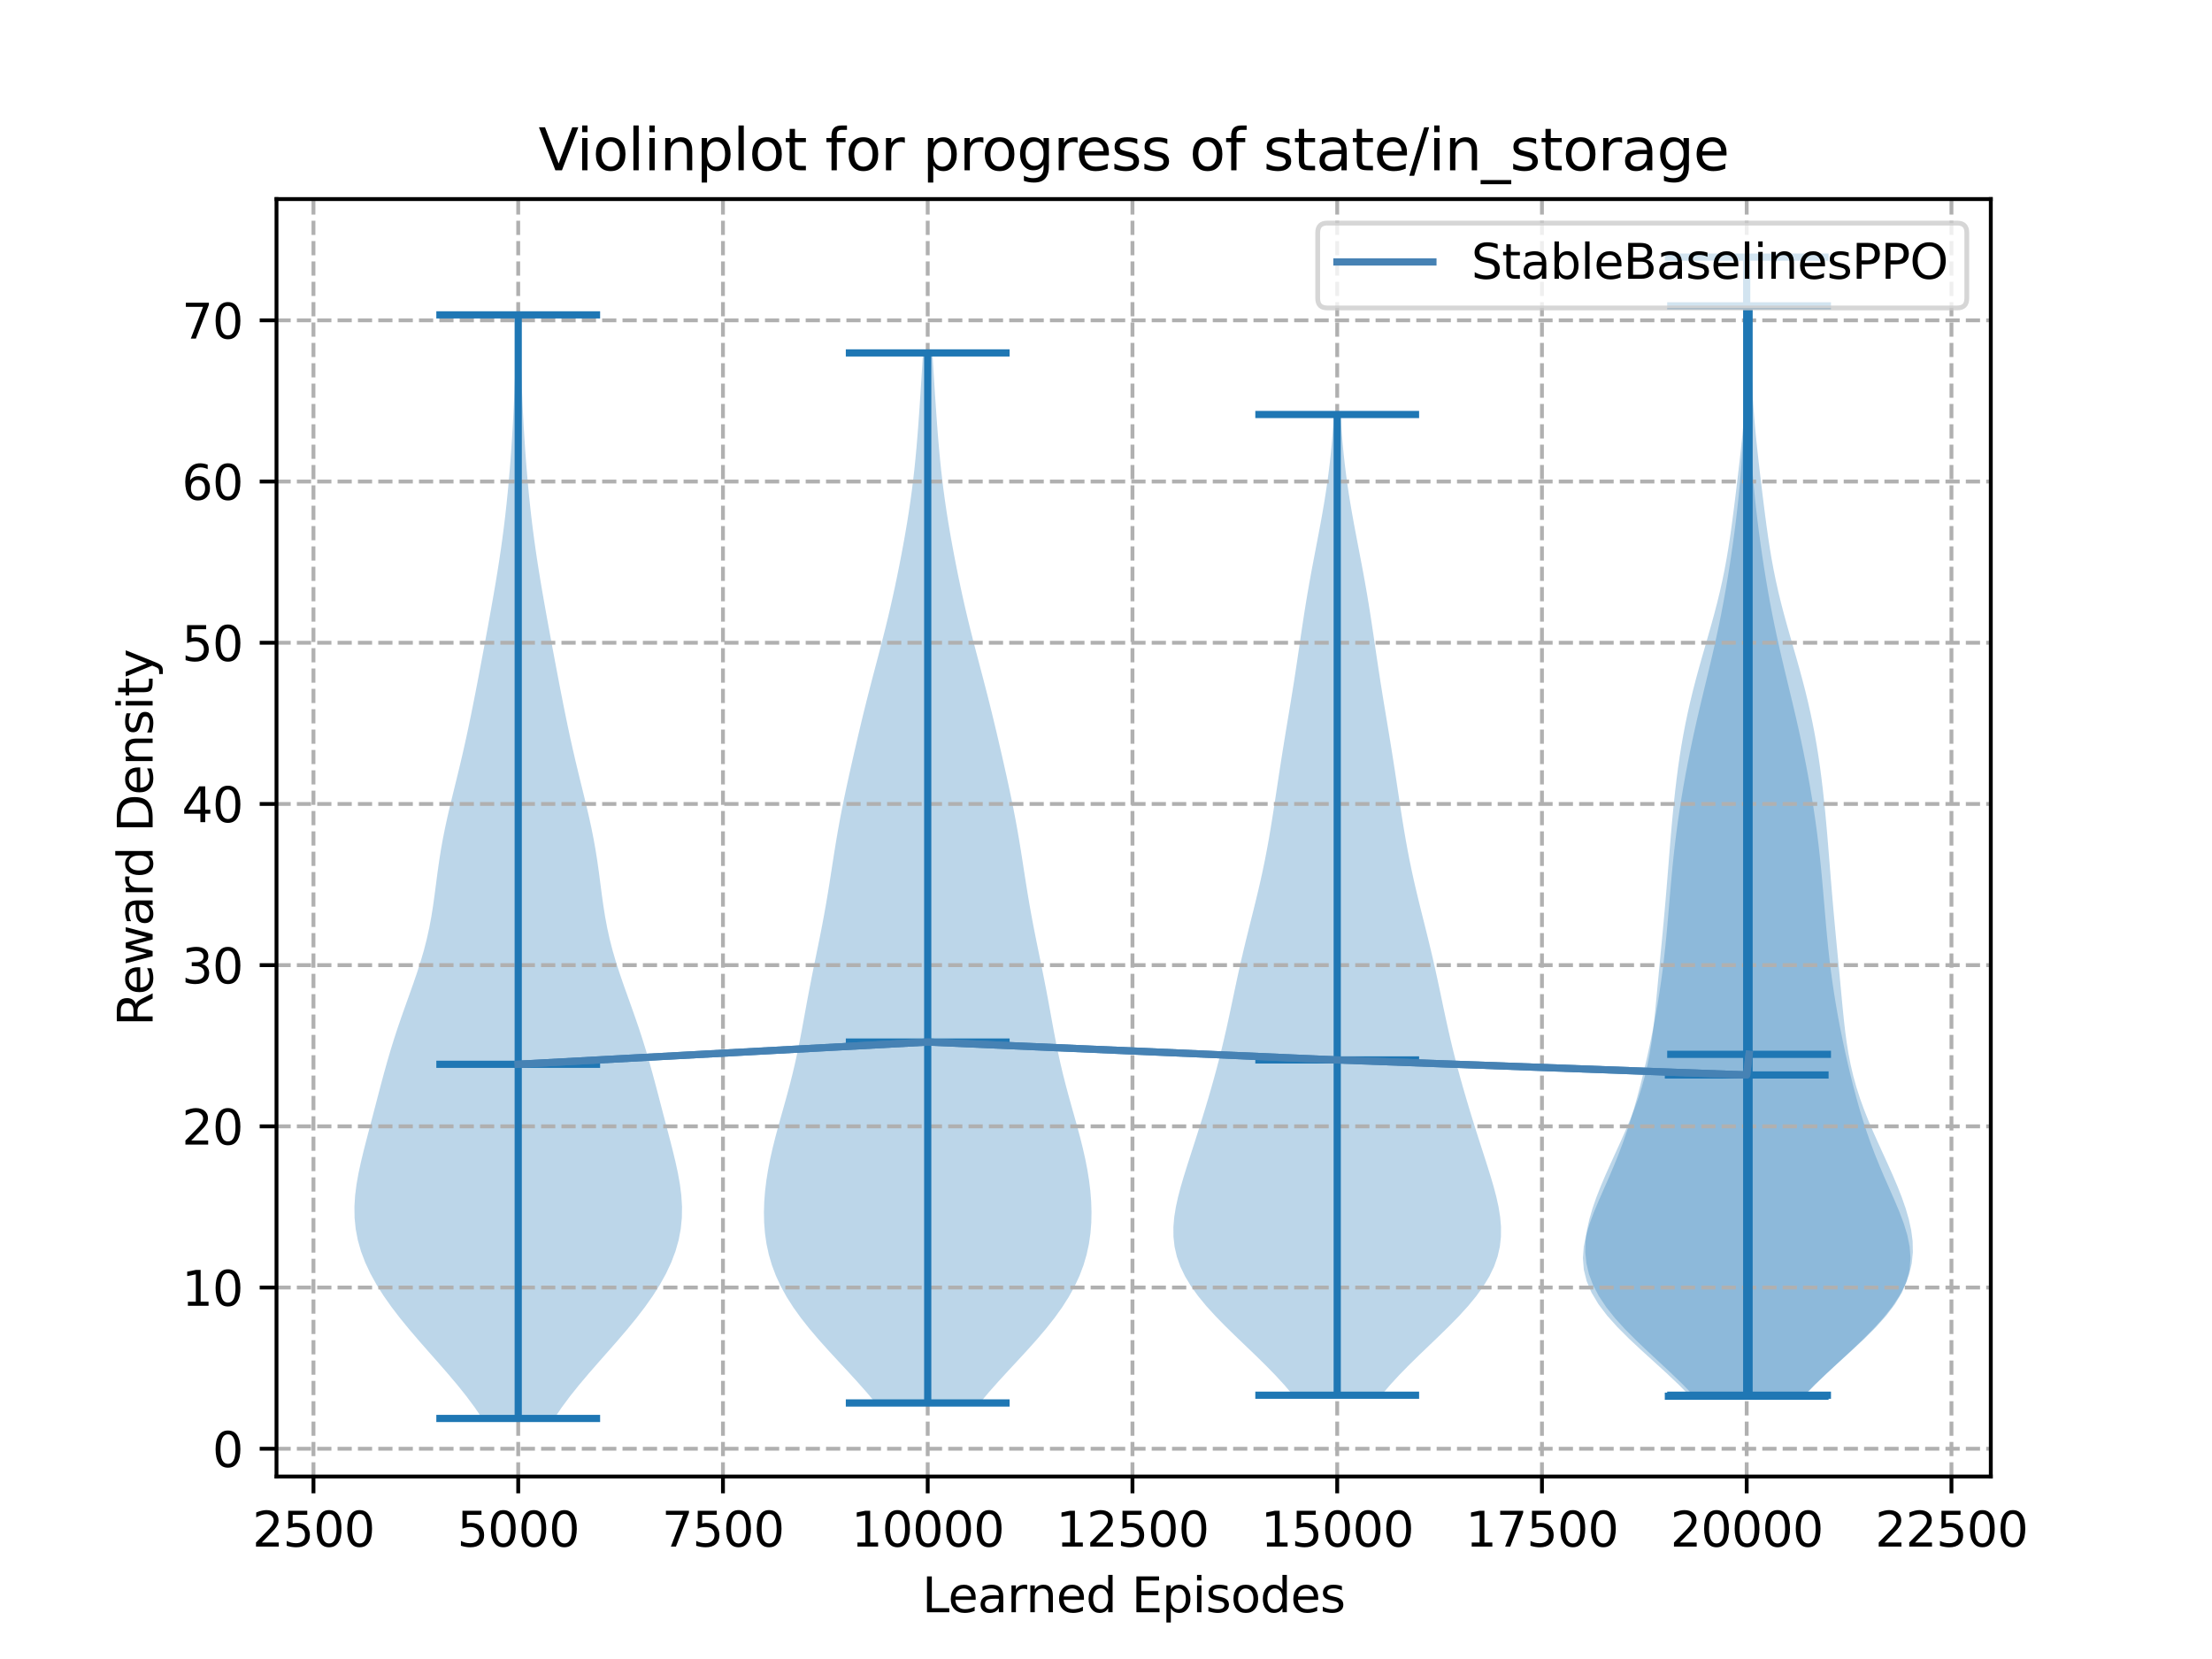 <?xml version="1.0" encoding="utf-8" standalone="no"?>
<!DOCTYPE svg PUBLIC "-//W3C//DTD SVG 1.1//EN"
  "http://www.w3.org/Graphics/SVG/1.1/DTD/svg11.dtd">
<svg xmlns:xlink="http://www.w3.org/1999/xlink" width="460.8pt" height="345.6pt" viewBox="0 0 460.8 345.6" xmlns="http://www.w3.org/2000/svg" version="1.1">
 <defs>
  <style type="text/css">*{stroke-linejoin: round; stroke-linecap: butt}</style>
 </defs>
 <g id="figure_1">
  <g id="patch_1">
   <path d="M 0 345.6 
L 460.8 345.6 
L 460.8 0 
L 0 0 
z
" style="fill: #ffffff"/>
  </g>
  <g id="axes_1">
   <g id="patch_2">
    <path d="M 57.6 307.584 
L 414.72 307.584 
L 414.72 41.472 
L 57.6 41.472 
z
" style="fill: #ffffff"/>
   </g>
   <g id="PolyCollection_1">
    <path d="M 115.458 295.488 
L 100.452 295.488 
L 98.875 293.166 
L 97.145 290.844 
L 95.285 288.521 
L 93.326 286.199 
L 91.303 283.877 
L 89.253 281.555 
L 87.217 279.233 
L 85.233 276.91 
L 83.334 274.588 
L 81.553 272.266 
L 79.915 269.944 
L 78.444 267.622 
L 77.158 265.299 
L 76.072 262.977 
L 75.196 260.655 
L 74.537 258.333 
L 74.096 256.011 
L 73.866 253.688 
L 73.833 251.366 
L 73.977 249.044 
L 74.27 246.722 
L 74.684 244.4 
L 75.186 242.077 
L 75.746 239.755 
L 76.34 237.433 
L 76.948 235.111 
L 77.558 232.789 
L 78.166 230.466 
L 78.772 228.144 
L 79.383 225.822 
L 80.008 223.5 
L 80.656 221.178 
L 81.337 218.855 
L 82.055 216.533 
L 82.814 214.211 
L 83.609 211.889 
L 84.43 209.567 
L 85.263 207.244 
L 86.088 204.922 
L 86.884 202.6 
L 87.629 200.278 
L 88.306 197.956 
L 88.903 195.633 
L 89.416 193.311 
L 89.85 190.989 
L 90.22 188.667 
L 90.543 186.345 
L 90.846 184.022 
L 91.15 181.7 
L 91.478 179.378 
L 91.844 177.056 
L 92.259 174.734 
L 92.724 172.411 
L 93.232 170.089 
L 93.774 167.767 
L 94.338 165.445 
L 94.91 163.123 
L 95.477 160.8 
L 96.033 158.478 
L 96.57 156.156 
L 97.088 153.834 
L 97.587 151.512 
L 98.069 149.189 
L 98.537 146.867 
L 98.994 144.545 
L 99.443 142.223 
L 99.887 139.901 
L 100.326 137.578 
L 100.761 135.256 
L 101.193 132.934 
L 101.621 130.612 
L 102.043 128.29 
L 102.459 125.967 
L 102.866 123.645 
L 103.262 121.323 
L 103.643 119.001 
L 104.008 116.679 
L 104.352 114.356 
L 104.676 112.034 
L 104.977 109.712 
L 105.256 107.39 
L 105.514 105.068 
L 105.751 102.745 
L 105.968 100.423 
L 106.168 98.101 
L 106.351 95.779 
L 106.519 93.457 
L 106.673 91.134 
L 106.812 88.812 
L 106.938 86.49 
L 107.052 84.168 
L 107.154 81.846 
L 107.244 79.523 
L 107.323 77.201 
L 107.392 74.879 
L 107.452 72.557 
L 107.506 70.235 
L 107.554 67.912 
L 107.598 65.59 
L 108.312 65.59 
L 108.312 65.59 
L 108.356 67.912 
L 108.404 70.235 
L 108.457 72.557 
L 108.518 74.879 
L 108.587 77.201 
L 108.666 79.523 
L 108.756 81.846 
L 108.857 84.168 
L 108.971 86.49 
L 109.098 88.812 
L 109.237 91.134 
L 109.39 93.457 
L 109.558 95.779 
L 109.741 98.101 
L 109.941 100.423 
L 110.159 102.745 
L 110.396 105.068 
L 110.653 107.39 
L 110.932 109.712 
L 111.234 112.034 
L 111.557 114.356 
L 111.902 116.679 
L 112.266 119.001 
L 112.648 121.323 
L 113.043 123.645 
L 113.45 125.967 
L 113.866 128.29 
L 114.289 130.612 
L 114.717 132.934 
L 115.148 135.256 
L 115.584 137.578 
L 116.023 139.901 
L 116.466 142.223 
L 116.916 144.545 
L 117.373 146.867 
L 117.841 149.189 
L 118.323 151.512 
L 118.821 153.834 
L 119.339 156.156 
L 119.877 158.478 
L 120.432 160.8 
L 121 163.123 
L 121.572 165.445 
L 122.135 167.767 
L 122.678 170.089 
L 123.186 172.411 
L 123.65 174.734 
L 124.065 177.056 
L 124.432 179.378 
L 124.76 181.7 
L 125.064 184.022 
L 125.366 186.345 
L 125.69 188.667 
L 126.059 190.989 
L 126.493 193.311 
L 127.006 195.633 
L 127.603 197.956 
L 128.28 200.278 
L 129.026 202.6 
L 129.821 204.922 
L 130.647 207.244 
L 131.48 209.567 
L 132.301 211.889 
L 133.096 214.211 
L 133.854 216.533 
L 134.573 218.855 
L 135.253 221.178 
L 135.901 223.5 
L 136.526 225.822 
L 137.138 228.144 
L 137.744 230.466 
L 138.352 232.789 
L 138.962 235.111 
L 139.57 237.433 
L 140.164 239.755 
L 140.724 242.077 
L 141.226 244.4 
L 141.639 246.722 
L 141.933 249.044 
L 142.077 251.366 
L 142.044 253.688 
L 141.814 256.011 
L 141.372 258.333 
L 140.714 260.655 
L 139.838 262.977 
L 138.752 265.299 
L 137.465 267.622 
L 135.994 269.944 
L 134.357 272.266 
L 132.575 274.588 
L 130.677 276.91 
L 128.692 279.233 
L 126.656 281.555 
L 124.607 283.877 
L 122.584 286.199 
L 120.624 288.521 
L 118.765 290.844 
L 117.035 293.166 
L 115.458 295.488 
z
" clip-path="url(#pa18eb8cc2b)" style="fill: #1f77b4; fill-opacity: 0.3"/>
   </g>
   <g id="PolyCollection_2">
    <path d="M 204.118 292.264 
L 182.402 292.264 
L 180.545 290.055 
L 178.586 287.845 
L 176.56 285.635 
L 174.509 283.426 
L 172.474 281.216 
L 170.498 279.007 
L 168.619 276.797 
L 166.871 274.588 
L 165.283 272.378 
L 163.874 270.168 
L 162.655 267.959 
L 161.631 265.749 
L 160.799 263.54 
L 160.152 261.33 
L 159.676 259.12 
L 159.358 256.911 
L 159.183 254.701 
L 159.138 252.492 
L 159.209 250.282 
L 159.384 248.072 
L 159.654 245.863 
L 160.009 243.653 
L 160.441 241.444 
L 160.938 239.234 
L 161.489 237.025 
L 162.08 234.815 
L 162.695 232.605 
L 163.317 230.396 
L 163.932 228.186 
L 164.524 225.977 
L 165.084 223.767 
L 165.607 221.557 
L 166.091 219.348 
L 166.541 217.138 
L 166.965 214.929 
L 167.373 212.719 
L 167.775 210.51 
L 168.182 208.3 
L 168.599 206.09 
L 169.029 203.881 
L 169.471 201.671 
L 169.922 199.462 
L 170.374 197.252 
L 170.82 195.042 
L 171.253 192.833 
L 171.668 190.623 
L 172.062 188.414 
L 172.436 186.204 
L 172.793 183.995 
L 173.138 181.785 
L 173.481 179.575 
L 173.828 177.366 
L 174.188 175.156 
L 174.567 172.947 
L 174.969 170.737 
L 175.394 168.527 
L 175.842 166.318 
L 176.308 164.108 
L 176.79 161.899 
L 177.282 159.689 
L 177.783 157.48 
L 178.291 155.27 
L 178.806 153.06 
L 179.33 150.851 
L 179.865 148.641 
L 180.412 146.432 
L 180.973 144.222 
L 181.544 142.012 
L 182.124 139.803 
L 182.707 137.593 
L 183.287 135.384 
L 183.859 133.174 
L 184.416 130.965 
L 184.956 128.755 
L 185.475 126.545 
L 185.975 124.336 
L 186.454 122.126 
L 186.916 119.917 
L 187.36 117.707 
L 187.788 115.497 
L 188.199 113.288 
L 188.593 111.078 
L 188.967 108.869 
L 189.319 106.659 
L 189.646 104.45 
L 189.948 102.24 
L 190.224 100.03 
L 190.475 97.821 
L 190.701 95.611 
L 190.907 93.402 
L 191.094 91.192 
L 191.267 88.982 
L 191.428 86.773 
L 191.581 84.563 
L 191.728 82.354 
L 191.871 80.144 
L 192.01 77.934 
L 192.146 75.725 
L 192.278 73.515 
L 194.242 73.515 
L 194.242 73.515 
L 194.374 75.725 
L 194.51 77.934 
L 194.649 80.144 
L 194.792 82.354 
L 194.939 84.563 
L 195.092 86.773 
L 195.253 88.982 
L 195.426 91.192 
L 195.613 93.402 
L 195.819 95.611 
L 196.045 97.821 
L 196.296 100.03 
L 196.572 102.24 
L 196.874 104.45 
L 197.201 106.659 
L 197.553 108.869 
L 197.927 111.078 
L 198.321 113.288 
L 198.732 115.497 
L 199.16 117.707 
L 199.604 119.917 
L 200.066 122.126 
L 200.545 124.336 
L 201.045 126.545 
L 201.564 128.755 
L 202.104 130.965 
L 202.661 133.174 
L 203.233 135.384 
L 203.813 137.593 
L 204.396 139.803 
L 204.976 142.012 
L 205.547 144.222 
L 206.108 146.432 
L 206.655 148.641 
L 207.19 150.851 
L 207.714 153.06 
L 208.229 155.27 
L 208.737 157.48 
L 209.238 159.689 
L 209.73 161.899 
L 210.212 164.108 
L 210.678 166.318 
L 211.126 168.527 
L 211.551 170.737 
L 211.953 172.947 
L 212.332 175.156 
L 212.692 177.366 
L 213.039 179.575 
L 213.382 181.785 
L 213.727 183.995 
L 214.084 186.204 
L 214.458 188.414 
L 214.852 190.623 
L 215.267 192.833 
L 215.7 195.042 
L 216.146 197.252 
L 216.598 199.462 
L 217.049 201.671 
L 217.491 203.881 
L 217.921 206.09 
L 218.338 208.3 
L 218.745 210.51 
L 219.147 212.719 
L 219.555 214.929 
L 219.979 217.138 
L 220.429 219.348 
L 220.913 221.557 
L 221.436 223.767 
L 221.996 225.977 
L 222.588 228.186 
L 223.203 230.396 
L 223.825 232.605 
L 224.44 234.815 
L 225.031 237.025 
L 225.582 239.234 
L 226.079 241.444 
L 226.511 243.653 
L 226.866 245.863 
L 227.136 248.072 
L 227.312 250.282 
L 227.382 252.492 
L 227.337 254.701 
L 227.162 256.911 
L 226.844 259.12 
L 226.368 261.33 
L 225.721 263.54 
L 224.889 265.749 
L 223.865 267.959 
L 222.646 270.168 
L 221.237 272.378 
L 219.649 274.588 
L 217.901 276.797 
L 216.022 279.007 
L 214.046 281.216 
L 212.011 283.426 
L 209.96 285.635 
L 207.934 287.845 
L 205.975 290.055 
L 204.118 292.264 
z
" clip-path="url(#pa18eb8cc2b)" style="fill: #1f77b4; fill-opacity: 0.3"/>
   </g>
   <g id="PolyCollection_3">
    <path d="M 287.763 290.652 
L 269.367 290.652 
L 267.618 288.589 
L 265.722 286.525 
L 263.707 284.461 
L 261.605 282.397 
L 259.457 280.334 
L 257.306 278.27 
L 255.199 276.206 
L 253.183 274.142 
L 251.304 272.079 
L 249.604 270.015 
L 248.117 267.951 
L 246.87 265.888 
L 245.88 263.824 
L 245.153 261.76 
L 244.683 259.696 
L 244.454 257.633 
L 244.443 255.569 
L 244.62 253.505 
L 244.952 251.441 
L 245.404 249.378 
L 245.946 247.314 
L 246.549 245.25 
L 247.189 243.187 
L 247.848 241.123 
L 248.513 239.059 
L 249.176 236.995 
L 249.83 234.932 
L 250.474 232.868 
L 251.105 230.804 
L 251.721 228.74 
L 252.32 226.677 
L 252.901 224.613 
L 253.462 222.549 
L 254.001 220.486 
L 254.517 218.422 
L 255.01 216.358 
L 255.483 214.294 
L 255.937 212.231 
L 256.379 210.167 
L 256.814 208.103 
L 257.249 206.04 
L 257.69 203.976 
L 258.142 201.912 
L 258.609 199.848 
L 259.093 197.785 
L 259.591 195.721 
L 260.101 193.657 
L 260.618 191.593 
L 261.134 189.53 
L 261.643 187.466 
L 262.138 185.402 
L 262.613 183.339 
L 263.065 181.275 
L 263.491 179.211 
L 263.891 177.147 
L 264.268 175.084 
L 264.623 173.02 
L 264.961 170.956 
L 265.286 168.892 
L 265.603 166.829 
L 265.915 164.765 
L 266.227 162.701 
L 266.542 160.638 
L 266.862 158.574 
L 267.188 156.51 
L 267.521 154.446 
L 267.859 152.383 
L 268.201 150.319 
L 268.544 148.255 
L 268.885 146.191 
L 269.221 144.128 
L 269.549 142.064 
L 269.869 140 
L 270.181 137.937 
L 270.487 135.873 
L 270.79 133.809 
L 271.094 131.745 
L 271.404 129.682 
L 271.722 127.618 
L 272.053 125.554 
L 272.399 123.49 
L 272.76 121.427 
L 273.135 119.363 
L 273.522 117.299 
L 273.916 115.236 
L 274.312 113.172 
L 274.706 111.108 
L 275.092 109.044 
L 275.464 106.981 
L 275.819 104.917 
L 276.151 102.853 
L 276.458 100.789 
L 276.739 98.726 
L 276.992 96.662 
L 277.218 94.598 
L 277.418 92.535 
L 277.594 90.471 
L 277.746 88.407 
L 277.878 86.343 
L 279.252 86.343 
L 279.252 86.343 
L 279.384 88.407 
L 279.537 90.471 
L 279.712 92.535 
L 279.912 94.598 
L 280.138 96.662 
L 280.392 98.726 
L 280.673 100.789 
L 280.98 102.853 
L 281.312 104.917 
L 281.666 106.981 
L 282.038 109.044 
L 282.424 111.108 
L 282.818 113.172 
L 283.215 115.236 
L 283.609 117.299 
L 283.995 119.363 
L 284.37 121.427 
L 284.731 123.49 
L 285.077 125.554 
L 285.408 127.618 
L 285.727 129.682 
L 286.036 131.745 
L 286.34 133.809 
L 286.643 135.873 
L 286.949 137.937 
L 287.261 140 
L 287.581 142.064 
L 287.91 144.128 
L 288.245 146.191 
L 288.586 148.255 
L 288.929 150.319 
L 289.271 152.383 
L 289.61 154.446 
L 289.943 156.51 
L 290.269 158.574 
L 290.589 160.638 
L 290.903 162.701 
L 291.215 164.765 
L 291.528 166.829 
L 291.844 168.892 
L 292.169 170.956 
L 292.507 173.02 
L 292.863 175.084 
L 293.239 177.147 
L 293.639 179.211 
L 294.065 181.275 
L 294.517 183.339 
L 294.992 185.402 
L 295.487 187.466 
L 295.996 189.53 
L 296.512 191.593 
L 297.029 193.657 
L 297.539 195.721 
L 298.038 197.785 
L 298.521 199.848 
L 298.988 201.912 
L 299.441 203.976 
L 299.882 206.04 
L 300.316 208.103 
L 300.752 210.167 
L 301.193 212.231 
L 301.648 214.294 
L 302.12 216.358 
L 302.613 218.422 
L 303.129 220.486 
L 303.668 222.549 
L 304.229 224.613 
L 304.81 226.677 
L 305.41 228.74 
L 306.026 230.804 
L 306.656 232.868 
L 307.3 234.932 
L 307.955 236.995 
L 308.617 239.059 
L 309.283 241.123 
L 309.942 243.187 
L 310.582 245.25 
L 311.184 247.314 
L 311.726 249.378 
L 312.179 251.441 
L 312.51 253.505 
L 312.687 255.569 
L 312.676 257.633 
L 312.448 259.696 
L 311.977 261.76 
L 311.25 263.824 
L 310.26 265.888 
L 309.014 267.951 
L 307.527 270.015 
L 305.826 272.079 
L 303.947 274.142 
L 301.931 276.206 
L 299.824 278.27 
L 297.673 280.334 
L 295.525 282.397 
L 293.424 284.461 
L 291.408 286.525 
L 289.513 288.589 
L 287.763 290.652 
z
" clip-path="url(#pa18eb8cc2b)" style="fill: #1f77b4; fill-opacity: 0.3"/>
   </g>
   <g id="PolyCollection_4">
    <path d="M 375.656 290.854 
L 352.085 290.854 
L 349.711 288.457 
L 347.177 286.06 
L 344.55 283.663 
L 341.91 281.266 
L 339.345 278.87 
L 336.946 276.473 
L 334.801 274.076 
L 332.983 271.679 
L 331.549 269.282 
L 330.531 266.886 
L 329.937 264.489 
L 329.748 262.092 
L 329.925 259.695 
L 330.411 257.298 
L 331.139 254.901 
L 332.04 252.505 
L 333.045 250.108 
L 334.099 247.711 
L 335.153 245.314 
L 336.175 242.917 
L 337.145 240.52 
L 338.05 238.124 
L 338.891 235.727 
L 339.669 233.33 
L 340.392 230.933 
L 341.067 228.536 
L 341.7 226.139 
L 342.298 223.743 
L 342.865 221.346 
L 343.403 218.949 
L 343.914 216.552 
L 344.397 214.155 
L 344.85 211.759 
L 345.273 209.362 
L 345.663 206.965 
L 346.019 204.568 
L 346.343 202.171 
L 346.634 199.774 
L 346.897 197.378 
L 347.135 194.981 
L 347.355 192.584 
L 347.563 190.187 
L 347.766 187.79 
L 347.97 185.393 
L 348.183 182.997 
L 348.411 180.6 
L 348.658 178.203 
L 348.929 175.806 
L 349.227 173.409 
L 349.551 171.012 
L 349.903 168.616 
L 350.282 166.219 
L 350.687 163.822 
L 351.117 161.425 
L 351.571 159.028 
L 352.049 156.632 
L 352.55 154.235 
L 353.074 151.838 
L 353.618 149.441 
L 354.179 147.044 
L 354.752 144.647 
L 355.331 142.251 
L 355.909 139.854 
L 356.478 137.457 
L 357.033 135.06 
L 357.567 132.663 
L 358.078 130.266 
L 358.562 127.87 
L 359.02 125.473 
L 359.453 123.076 
L 359.862 120.679 
L 360.249 118.282 
L 360.615 115.885 
L 360.962 113.489 
L 361.288 111.092 
L 361.594 108.695 
L 361.877 106.298 
L 362.137 103.901 
L 362.373 101.505 
L 362.583 99.108 
L 362.766 96.711 
L 362.925 94.314 
L 363.058 91.917 
L 363.169 89.52 
L 363.259 87.124 
L 363.331 84.727 
L 363.387 82.33 
L 363.431 79.933 
L 363.463 77.536 
L 363.488 75.139 
L 363.508 72.743 
L 363.522 70.346 
L 363.534 67.949 
L 363.545 65.552 
L 363.554 63.155 
L 363.565 60.758 
L 363.576 58.362 
L 363.59 55.965 
L 363.607 53.568 
L 364.134 53.568 
L 364.134 53.568 
L 364.151 55.965 
L 364.164 58.362 
L 364.176 60.758 
L 364.186 63.155 
L 364.196 65.552 
L 364.206 67.949 
L 364.218 70.346 
L 364.233 72.743 
L 364.252 75.139 
L 364.277 77.536 
L 364.31 79.933 
L 364.354 82.33 
L 364.41 84.727 
L 364.481 87.124 
L 364.572 89.52 
L 364.682 91.917 
L 364.816 94.314 
L 364.974 96.711 
L 365.158 99.108 
L 365.368 101.505 
L 365.603 103.901 
L 365.863 106.298 
L 366.147 108.695 
L 366.453 111.092 
L 366.779 113.489 
L 367.126 115.885 
L 367.492 118.282 
L 367.879 120.679 
L 368.288 123.076 
L 368.721 125.473 
L 369.179 127.87 
L 369.663 130.266 
L 370.174 132.663 
L 370.708 135.06 
L 371.263 137.457 
L 371.832 139.854 
L 372.41 142.251 
L 372.989 144.647 
L 373.562 147.044 
L 374.123 149.441 
L 374.667 151.838 
L 375.191 154.235 
L 375.692 156.632 
L 376.17 159.028 
L 376.624 161.425 
L 377.054 163.822 
L 377.459 166.219 
L 377.838 168.616 
L 378.19 171.012 
L 378.514 173.409 
L 378.811 175.806 
L 379.082 178.203 
L 379.33 180.6 
L 379.558 182.997 
L 379.771 185.393 
L 379.975 187.79 
L 380.178 190.187 
L 380.386 192.584 
L 380.605 194.981 
L 380.844 197.378 
L 381.107 199.774 
L 381.398 202.171 
L 381.721 204.568 
L 382.078 206.965 
L 382.468 209.362 
L 382.891 211.759 
L 383.344 214.155 
L 383.827 216.552 
L 384.337 218.949 
L 384.876 221.346 
L 385.442 223.743 
L 386.04 226.139 
L 386.674 228.536 
L 387.348 230.933 
L 388.071 233.33 
L 388.85 235.727 
L 389.69 238.124 
L 390.596 240.52 
L 391.566 242.917 
L 392.588 245.314 
L 393.642 247.711 
L 394.696 250.108 
L 395.701 252.505 
L 396.601 254.901 
L 397.329 257.298 
L 397.815 259.695 
L 397.993 262.092 
L 397.804 264.489 
L 397.21 266.886 
L 396.192 269.282 
L 394.757 271.679 
L 392.94 274.076 
L 390.794 276.473 
L 388.396 278.87 
L 385.831 281.266 
L 383.191 283.663 
L 380.564 286.06 
L 378.03 288.457 
L 375.656 290.854 
z
" clip-path="url(#pa18eb8cc2b)" style="fill: #1f77b4; fill-opacity: 0.3"/>
   </g>
   <g id="PolyCollection_5">
    <path d="M 375.992 290.652 
L 352.739 290.652 
L 350.508 288.36 
L 348.137 286.068 
L 345.684 283.775 
L 343.216 281.483 
L 340.804 279.191 
L 338.523 276.898 
L 336.439 274.606 
L 334.611 272.313 
L 333.081 270.021 
L 331.877 267.729 
L 331.009 265.436 
L 330.471 263.144 
L 330.243 260.852 
L 330.295 258.559 
L 330.591 256.267 
L 331.093 253.975 
L 331.762 251.682 
L 332.564 249.39 
L 333.467 247.098 
L 334.442 244.805 
L 335.464 242.513 
L 336.509 240.221 
L 337.552 237.928 
L 338.572 235.636 
L 339.545 233.344 
L 340.453 231.051 
L 341.28 228.759 
L 342.013 226.466 
L 342.649 224.174 
L 343.188 221.882 
L 343.638 219.589 
L 344.011 217.297 
L 344.322 215.005 
L 344.588 212.712 
L 344.825 210.42 
L 345.045 208.128 
L 345.26 205.835 
L 345.474 203.543 
L 345.691 201.251 
L 345.911 198.958 
L 346.131 196.666 
L 346.349 194.374 
L 346.562 192.081 
L 346.769 189.789 
L 346.969 187.497 
L 347.161 185.204 
L 347.349 182.912 
L 347.533 180.619 
L 347.717 178.327 
L 347.903 176.035 
L 348.095 173.742 
L 348.296 171.45 
L 348.51 169.158 
L 348.74 166.865 
L 348.989 164.573 
L 349.262 162.281 
L 349.562 159.988 
L 349.892 157.696 
L 350.257 155.404 
L 350.657 153.111 
L 351.096 150.819 
L 351.575 148.527 
L 352.094 146.234 
L 352.651 143.942 
L 353.244 141.649 
L 353.867 139.357 
L 354.512 137.065 
L 355.17 134.772 
L 355.83 132.48 
L 356.48 130.188 
L 357.109 127.895 
L 357.707 125.603 
L 358.265 123.311 
L 358.78 121.018 
L 359.248 118.726 
L 359.671 116.434 
L 360.055 114.141 
L 360.405 111.849 
L 360.728 109.557 
L 361.032 107.264 
L 361.323 104.972 
L 361.606 102.68 
L 361.883 100.387 
L 362.153 98.095 
L 362.415 95.802 
L 362.667 93.51 
L 362.903 91.218 
L 363.121 88.925 
L 363.317 86.633 
L 363.488 84.341 
L 363.633 82.048 
L 363.753 79.756 
L 363.849 77.464 
L 363.924 75.171 
L 363.981 72.879 
L 364.024 70.587 
L 364.056 68.294 
L 364.082 66.002 
L 364.104 63.71 
L 364.626 63.71 
L 364.626 63.71 
L 364.648 66.002 
L 364.674 68.294 
L 364.706 70.587 
L 364.749 72.879 
L 364.806 75.171 
L 364.881 77.464 
L 364.977 79.756 
L 365.097 82.048 
L 365.243 84.341 
L 365.414 86.633 
L 365.609 88.925 
L 365.827 91.218 
L 366.064 93.51 
L 366.315 95.802 
L 366.578 98.095 
L 366.848 100.387 
L 367.124 102.68 
L 367.407 104.972 
L 367.698 107.264 
L 368.002 109.557 
L 368.326 111.849 
L 368.676 114.141 
L 369.059 116.434 
L 369.483 118.726 
L 369.951 121.018 
L 370.465 123.311 
L 371.024 125.603 
L 371.621 127.895 
L 372.25 130.188 
L 372.901 132.48 
L 373.561 134.772 
L 374.219 137.065 
L 374.864 139.357 
L 375.486 141.649 
L 376.079 143.942 
L 376.637 146.234 
L 377.155 148.527 
L 377.634 150.819 
L 378.073 153.111 
L 378.474 155.404 
L 378.838 157.696 
L 379.168 159.988 
L 379.468 162.281 
L 379.741 164.573 
L 379.991 166.865 
L 380.221 169.158 
L 380.434 171.45 
L 380.635 173.742 
L 380.827 176.035 
L 381.013 178.327 
L 381.197 180.619 
L 381.381 182.912 
L 381.569 185.204 
L 381.762 187.497 
L 381.961 189.789 
L 382.168 192.081 
L 382.382 194.374 
L 382.6 196.666 
L 382.82 198.958 
L 383.039 201.251 
L 383.256 203.543 
L 383.471 205.835 
L 383.685 208.128 
L 383.906 210.42 
L 384.142 212.712 
L 384.408 215.005 
L 384.719 217.297 
L 385.092 219.589 
L 385.542 221.882 
L 386.081 224.174 
L 386.717 226.466 
L 387.451 228.759 
L 388.277 231.051 
L 389.185 233.344 
L 390.159 235.636 
L 391.178 237.928 
L 392.222 240.221 
L 393.266 242.513 
L 394.288 244.805 
L 395.264 247.098 
L 396.166 249.39 
L 396.968 251.682 
L 397.638 253.975 
L 398.139 256.267 
L 398.435 258.559 
L 398.487 260.852 
L 398.259 263.144 
L 397.721 265.436 
L 396.854 267.729 
L 395.65 270.021 
L 394.12 272.313 
L 392.291 274.606 
L 390.207 276.898 
L 387.926 279.191 
L 385.515 281.483 
L 383.046 283.775 
L 380.593 286.068 
L 378.222 288.36 
L 375.992 290.652 
z
" clip-path="url(#pa18eb8cc2b)" style="fill: #1f77b4; fill-opacity: 0.3"/>
   </g>
   <g id="matplotlib.axis_1">
    <g id="xtick_1">
     <g id="line2d_1">
      <path d="M 65.302 307.584 
L 65.302 41.472 
" clip-path="url(#pa18eb8cc2b)" style="fill: none; stroke-dasharray: 2.96,1.28; stroke-dashoffset: 0; stroke: #b0b0b0; stroke-width: 0.8"/>
     </g>
     <g id="line2d_2">
      <defs>
       <path id="mb329c8a686" d="M 0 0 
L 0 3.5 
" style="stroke: #000000; stroke-width: 0.8"/>
      </defs>
      <g>
       <use xlink:href="#mb329c8a686" x="65.302" y="307.584" style="stroke: #000000; stroke-width: 0.8"/>
      </g>
     </g>
     <g id="text_1">
      <!-- 2500 -->
      <g transform="translate(52.577 322.182)scale(0.1 -0.1)">
       <defs>
        <path id="DejaVuSans-32" d="M 1228 531 
L 3431 531 
L 3431 0 
L 469 0 
L 469 531 
Q 828 903 1448 1529 
Q 2069 2156 2228 2338 
Q 2531 2678 2651 2914 
Q 2772 3150 2772 3378 
Q 2772 3750 2511 3984 
Q 2250 4219 1831 4219 
Q 1534 4219 1204 4116 
Q 875 4013 500 3803 
L 500 4441 
Q 881 4594 1212 4672 
Q 1544 4750 1819 4750 
Q 2544 4750 2975 4387 
Q 3406 4025 3406 3419 
Q 3406 3131 3298 2873 
Q 3191 2616 2906 2266 
Q 2828 2175 2409 1742 
Q 1991 1309 1228 531 
z
" transform="scale(0.016)"/>
        <path id="DejaVuSans-35" d="M 691 4666 
L 3169 4666 
L 3169 4134 
L 1269 4134 
L 1269 2991 
Q 1406 3038 1543 3061 
Q 1681 3084 1819 3084 
Q 2600 3084 3056 2656 
Q 3513 2228 3513 1497 
Q 3513 744 3044 326 
Q 2575 -91 1722 -91 
Q 1428 -91 1123 -41 
Q 819 9 494 109 
L 494 744 
Q 775 591 1075 516 
Q 1375 441 1709 441 
Q 2250 441 2565 725 
Q 2881 1009 2881 1497 
Q 2881 1984 2565 2268 
Q 2250 2553 1709 2553 
Q 1456 2553 1204 2497 
Q 953 2441 691 2322 
L 691 4666 
z
" transform="scale(0.016)"/>
        <path id="DejaVuSans-30" d="M 2034 4250 
Q 1547 4250 1301 3770 
Q 1056 3291 1056 2328 
Q 1056 1369 1301 889 
Q 1547 409 2034 409 
Q 2525 409 2770 889 
Q 3016 1369 3016 2328 
Q 3016 3291 2770 3770 
Q 2525 4250 2034 4250 
z
M 2034 4750 
Q 2819 4750 3233 4129 
Q 3647 3509 3647 2328 
Q 3647 1150 3233 529 
Q 2819 -91 2034 -91 
Q 1250 -91 836 529 
Q 422 1150 422 2328 
Q 422 3509 836 4129 
Q 1250 4750 2034 4750 
z
" transform="scale(0.016)"/>
       </defs>
       <use xlink:href="#DejaVuSans-32"/>
       <use xlink:href="#DejaVuSans-35" x="63.623"/>
       <use xlink:href="#DejaVuSans-30" x="127.246"/>
       <use xlink:href="#DejaVuSans-30" x="190.869"/>
      </g>
     </g>
    </g>
    <g id="xtick_2">
     <g id="line2d_3">
      <path d="M 107.955 307.584 
L 107.955 41.472 
" clip-path="url(#pa18eb8cc2b)" style="fill: none; stroke-dasharray: 2.96,1.28; stroke-dashoffset: 0; stroke: #b0b0b0; stroke-width: 0.8"/>
     </g>
     <g id="line2d_4">
      <g>
       <use xlink:href="#mb329c8a686" x="107.955" y="307.584" style="stroke: #000000; stroke-width: 0.8"/>
      </g>
     </g>
     <g id="text_2">
      <!-- 5000 -->
      <g transform="translate(95.23 322.182)scale(0.1 -0.1)">
       <use xlink:href="#DejaVuSans-35"/>
       <use xlink:href="#DejaVuSans-30" x="63.623"/>
       <use xlink:href="#DejaVuSans-30" x="127.246"/>
       <use xlink:href="#DejaVuSans-30" x="190.869"/>
      </g>
     </g>
    </g>
    <g id="xtick_3">
     <g id="line2d_5">
      <path d="M 150.607 307.584 
L 150.607 41.472 
" clip-path="url(#pa18eb8cc2b)" style="fill: none; stroke-dasharray: 2.96,1.28; stroke-dashoffset: 0; stroke: #b0b0b0; stroke-width: 0.8"/>
     </g>
     <g id="line2d_6">
      <g>
       <use xlink:href="#mb329c8a686" x="150.607" y="307.584" style="stroke: #000000; stroke-width: 0.8"/>
      </g>
     </g>
     <g id="text_3">
      <!-- 7500 -->
      <g transform="translate(137.882 322.182)scale(0.1 -0.1)">
       <defs>
        <path id="DejaVuSans-37" d="M 525 4666 
L 3525 4666 
L 3525 4397 
L 1831 0 
L 1172 0 
L 2766 4134 
L 525 4134 
L 525 4666 
z
" transform="scale(0.016)"/>
       </defs>
       <use xlink:href="#DejaVuSans-37"/>
       <use xlink:href="#DejaVuSans-35" x="63.623"/>
       <use xlink:href="#DejaVuSans-30" x="127.246"/>
       <use xlink:href="#DejaVuSans-30" x="190.869"/>
      </g>
     </g>
    </g>
    <g id="xtick_4">
     <g id="line2d_7">
      <path d="M 193.26 307.584 
L 193.26 41.472 
" clip-path="url(#pa18eb8cc2b)" style="fill: none; stroke-dasharray: 2.96,1.28; stroke-dashoffset: 0; stroke: #b0b0b0; stroke-width: 0.8"/>
     </g>
     <g id="line2d_8">
      <g>
       <use xlink:href="#mb329c8a686" x="193.26" y="307.584" style="stroke: #000000; stroke-width: 0.8"/>
      </g>
     </g>
     <g id="text_4">
      <!-- 10000 -->
      <g transform="translate(177.354 322.182)scale(0.1 -0.1)">
       <defs>
        <path id="DejaVuSans-31" d="M 794 531 
L 1825 531 
L 1825 4091 
L 703 3866 
L 703 4441 
L 1819 4666 
L 2450 4666 
L 2450 531 
L 3481 531 
L 3481 0 
L 794 0 
L 794 531 
z
" transform="scale(0.016)"/>
       </defs>
       <use xlink:href="#DejaVuSans-31"/>
       <use xlink:href="#DejaVuSans-30" x="63.623"/>
       <use xlink:href="#DejaVuSans-30" x="127.246"/>
       <use xlink:href="#DejaVuSans-30" x="190.869"/>
       <use xlink:href="#DejaVuSans-30" x="254.492"/>
      </g>
     </g>
    </g>
    <g id="xtick_5">
     <g id="line2d_9">
      <path d="M 235.913 307.584 
L 235.913 41.472 
" clip-path="url(#pa18eb8cc2b)" style="fill: none; stroke-dasharray: 2.96,1.28; stroke-dashoffset: 0; stroke: #b0b0b0; stroke-width: 0.8"/>
     </g>
     <g id="line2d_10">
      <g>
       <use xlink:href="#mb329c8a686" x="235.913" y="307.584" style="stroke: #000000; stroke-width: 0.8"/>
      </g>
     </g>
     <g id="text_5">
      <!-- 12500 -->
      <g transform="translate(220.006 322.182)scale(0.1 -0.1)">
       <use xlink:href="#DejaVuSans-31"/>
       <use xlink:href="#DejaVuSans-32" x="63.623"/>
       <use xlink:href="#DejaVuSans-35" x="127.246"/>
       <use xlink:href="#DejaVuSans-30" x="190.869"/>
       <use xlink:href="#DejaVuSans-30" x="254.492"/>
      </g>
     </g>
    </g>
    <g id="xtick_6">
     <g id="line2d_11">
      <path d="M 278.565 307.584 
L 278.565 41.472 
" clip-path="url(#pa18eb8cc2b)" style="fill: none; stroke-dasharray: 2.96,1.28; stroke-dashoffset: 0; stroke: #b0b0b0; stroke-width: 0.8"/>
     </g>
     <g id="line2d_12">
      <g>
       <use xlink:href="#mb329c8a686" x="278.565" y="307.584" style="stroke: #000000; stroke-width: 0.8"/>
      </g>
     </g>
     <g id="text_6">
      <!-- 15000 -->
      <g transform="translate(262.659 322.182)scale(0.1 -0.1)">
       <use xlink:href="#DejaVuSans-31"/>
       <use xlink:href="#DejaVuSans-35" x="63.623"/>
       <use xlink:href="#DejaVuSans-30" x="127.246"/>
       <use xlink:href="#DejaVuSans-30" x="190.869"/>
       <use xlink:href="#DejaVuSans-30" x="254.492"/>
      </g>
     </g>
    </g>
    <g id="xtick_7">
     <g id="line2d_13">
      <path d="M 321.218 307.584 
L 321.218 41.472 
" clip-path="url(#pa18eb8cc2b)" style="fill: none; stroke-dasharray: 2.96,1.28; stroke-dashoffset: 0; stroke: #b0b0b0; stroke-width: 0.8"/>
     </g>
     <g id="line2d_14">
      <g>
       <use xlink:href="#mb329c8a686" x="321.218" y="307.584" style="stroke: #000000; stroke-width: 0.8"/>
      </g>
     </g>
     <g id="text_7">
      <!-- 17500 -->
      <g transform="translate(305.312 322.182)scale(0.1 -0.1)">
       <use xlink:href="#DejaVuSans-31"/>
       <use xlink:href="#DejaVuSans-37" x="63.623"/>
       <use xlink:href="#DejaVuSans-35" x="127.246"/>
       <use xlink:href="#DejaVuSans-30" x="190.869"/>
       <use xlink:href="#DejaVuSans-30" x="254.492"/>
      </g>
     </g>
    </g>
    <g id="xtick_8">
     <g id="line2d_15">
      <path d="M 363.87 307.584 
L 363.87 41.472 
" clip-path="url(#pa18eb8cc2b)" style="fill: none; stroke-dasharray: 2.96,1.28; stroke-dashoffset: 0; stroke: #b0b0b0; stroke-width: 0.8"/>
     </g>
     <g id="line2d_16">
      <g>
       <use xlink:href="#mb329c8a686" x="363.87" y="307.584" style="stroke: #000000; stroke-width: 0.8"/>
      </g>
     </g>
     <g id="text_8">
      <!-- 20000 -->
      <g transform="translate(347.964 322.182)scale(0.1 -0.1)">
       <use xlink:href="#DejaVuSans-32"/>
       <use xlink:href="#DejaVuSans-30" x="63.623"/>
       <use xlink:href="#DejaVuSans-30" x="127.246"/>
       <use xlink:href="#DejaVuSans-30" x="190.869"/>
       <use xlink:href="#DejaVuSans-30" x="254.492"/>
      </g>
     </g>
    </g>
    <g id="xtick_9">
     <g id="line2d_17">
      <path d="M 406.523 307.584 
L 406.523 41.472 
" clip-path="url(#pa18eb8cc2b)" style="fill: none; stroke-dasharray: 2.96,1.28; stroke-dashoffset: 0; stroke: #b0b0b0; stroke-width: 0.8"/>
     </g>
     <g id="line2d_18">
      <g>
       <use xlink:href="#mb329c8a686" x="406.523" y="307.584" style="stroke: #000000; stroke-width: 0.8"/>
      </g>
     </g>
     <g id="text_9">
      <!-- 22500 -->
      <g transform="translate(390.617 322.182)scale(0.1 -0.1)">
       <use xlink:href="#DejaVuSans-32"/>
       <use xlink:href="#DejaVuSans-32" x="63.623"/>
       <use xlink:href="#DejaVuSans-35" x="127.246"/>
       <use xlink:href="#DejaVuSans-30" x="190.869"/>
       <use xlink:href="#DejaVuSans-30" x="254.492"/>
      </g>
     </g>
    </g>
    <g id="text_10">
     <!-- Learned Episodes -->
     <g transform="translate(192.102 335.861)scale(0.1 -0.1)">
      <defs>
       <path id="DejaVuSans-4c" d="M 628 4666 
L 1259 4666 
L 1259 531 
L 3531 531 
L 3531 0 
L 628 0 
L 628 4666 
z
" transform="scale(0.016)"/>
       <path id="DejaVuSans-65" d="M 3597 1894 
L 3597 1613 
L 953 1613 
Q 991 1019 1311 708 
Q 1631 397 2203 397 
Q 2534 397 2845 478 
Q 3156 559 3463 722 
L 3463 178 
Q 3153 47 2828 -22 
Q 2503 -91 2169 -91 
Q 1331 -91 842 396 
Q 353 884 353 1716 
Q 353 2575 817 3079 
Q 1281 3584 2069 3584 
Q 2775 3584 3186 3129 
Q 3597 2675 3597 1894 
z
M 3022 2063 
Q 3016 2534 2758 2815 
Q 2500 3097 2075 3097 
Q 1594 3097 1305 2825 
Q 1016 2553 972 2059 
L 3022 2063 
z
" transform="scale(0.016)"/>
       <path id="DejaVuSans-61" d="M 2194 1759 
Q 1497 1759 1228 1600 
Q 959 1441 959 1056 
Q 959 750 1161 570 
Q 1363 391 1709 391 
Q 2188 391 2477 730 
Q 2766 1069 2766 1631 
L 2766 1759 
L 2194 1759 
z
M 3341 1997 
L 3341 0 
L 2766 0 
L 2766 531 
Q 2569 213 2275 61 
Q 1981 -91 1556 -91 
Q 1019 -91 701 211 
Q 384 513 384 1019 
Q 384 1609 779 1909 
Q 1175 2209 1959 2209 
L 2766 2209 
L 2766 2266 
Q 2766 2663 2505 2880 
Q 2244 3097 1772 3097 
Q 1472 3097 1187 3025 
Q 903 2953 641 2809 
L 641 3341 
Q 956 3463 1253 3523 
Q 1550 3584 1831 3584 
Q 2591 3584 2966 3190 
Q 3341 2797 3341 1997 
z
" transform="scale(0.016)"/>
       <path id="DejaVuSans-72" d="M 2631 2963 
Q 2534 3019 2420 3045 
Q 2306 3072 2169 3072 
Q 1681 3072 1420 2755 
Q 1159 2438 1159 1844 
L 1159 0 
L 581 0 
L 581 3500 
L 1159 3500 
L 1159 2956 
Q 1341 3275 1631 3429 
Q 1922 3584 2338 3584 
Q 2397 3584 2469 3576 
Q 2541 3569 2628 3553 
L 2631 2963 
z
" transform="scale(0.016)"/>
       <path id="DejaVuSans-6e" d="M 3513 2113 
L 3513 0 
L 2938 0 
L 2938 2094 
Q 2938 2591 2744 2837 
Q 2550 3084 2163 3084 
Q 1697 3084 1428 2787 
Q 1159 2491 1159 1978 
L 1159 0 
L 581 0 
L 581 3500 
L 1159 3500 
L 1159 2956 
Q 1366 3272 1645 3428 
Q 1925 3584 2291 3584 
Q 2894 3584 3203 3211 
Q 3513 2838 3513 2113 
z
" transform="scale(0.016)"/>
       <path id="DejaVuSans-64" d="M 2906 2969 
L 2906 4863 
L 3481 4863 
L 3481 0 
L 2906 0 
L 2906 525 
Q 2725 213 2448 61 
Q 2172 -91 1784 -91 
Q 1150 -91 751 415 
Q 353 922 353 1747 
Q 353 2572 751 3078 
Q 1150 3584 1784 3584 
Q 2172 3584 2448 3432 
Q 2725 3281 2906 2969 
z
M 947 1747 
Q 947 1113 1208 752 
Q 1469 391 1925 391 
Q 2381 391 2643 752 
Q 2906 1113 2906 1747 
Q 2906 2381 2643 2742 
Q 2381 3103 1925 3103 
Q 1469 3103 1208 2742 
Q 947 2381 947 1747 
z
" transform="scale(0.016)"/>
       <path id="DejaVuSans-20" transform="scale(0.016)"/>
       <path id="DejaVuSans-45" d="M 628 4666 
L 3578 4666 
L 3578 4134 
L 1259 4134 
L 1259 2753 
L 3481 2753 
L 3481 2222 
L 1259 2222 
L 1259 531 
L 3634 531 
L 3634 0 
L 628 0 
L 628 4666 
z
" transform="scale(0.016)"/>
       <path id="DejaVuSans-70" d="M 1159 525 
L 1159 -1331 
L 581 -1331 
L 581 3500 
L 1159 3500 
L 1159 2969 
Q 1341 3281 1617 3432 
Q 1894 3584 2278 3584 
Q 2916 3584 3314 3078 
Q 3713 2572 3713 1747 
Q 3713 922 3314 415 
Q 2916 -91 2278 -91 
Q 1894 -91 1617 61 
Q 1341 213 1159 525 
z
M 3116 1747 
Q 3116 2381 2855 2742 
Q 2594 3103 2138 3103 
Q 1681 3103 1420 2742 
Q 1159 2381 1159 1747 
Q 1159 1113 1420 752 
Q 1681 391 2138 391 
Q 2594 391 2855 752 
Q 3116 1113 3116 1747 
z
" transform="scale(0.016)"/>
       <path id="DejaVuSans-69" d="M 603 3500 
L 1178 3500 
L 1178 0 
L 603 0 
L 603 3500 
z
M 603 4863 
L 1178 4863 
L 1178 4134 
L 603 4134 
L 603 4863 
z
" transform="scale(0.016)"/>
       <path id="DejaVuSans-73" d="M 2834 3397 
L 2834 2853 
Q 2591 2978 2328 3040 
Q 2066 3103 1784 3103 
Q 1356 3103 1142 2972 
Q 928 2841 928 2578 
Q 928 2378 1081 2264 
Q 1234 2150 1697 2047 
L 1894 2003 
Q 2506 1872 2764 1633 
Q 3022 1394 3022 966 
Q 3022 478 2636 193 
Q 2250 -91 1575 -91 
Q 1294 -91 989 -36 
Q 684 19 347 128 
L 347 722 
Q 666 556 975 473 
Q 1284 391 1588 391 
Q 1994 391 2212 530 
Q 2431 669 2431 922 
Q 2431 1156 2273 1281 
Q 2116 1406 1581 1522 
L 1381 1569 
Q 847 1681 609 1914 
Q 372 2147 372 2553 
Q 372 3047 722 3315 
Q 1072 3584 1716 3584 
Q 2034 3584 2315 3537 
Q 2597 3491 2834 3397 
z
" transform="scale(0.016)"/>
       <path id="DejaVuSans-6f" d="M 1959 3097 
Q 1497 3097 1228 2736 
Q 959 2375 959 1747 
Q 959 1119 1226 758 
Q 1494 397 1959 397 
Q 2419 397 2687 759 
Q 2956 1122 2956 1747 
Q 2956 2369 2687 2733 
Q 2419 3097 1959 3097 
z
M 1959 3584 
Q 2709 3584 3137 3096 
Q 3566 2609 3566 1747 
Q 3566 888 3137 398 
Q 2709 -91 1959 -91 
Q 1206 -91 779 398 
Q 353 888 353 1747 
Q 353 2609 779 3096 
Q 1206 3584 1959 3584 
z
" transform="scale(0.016)"/>
      </defs>
      <use xlink:href="#DejaVuSans-4c"/>
      <use xlink:href="#DejaVuSans-65" x="53.963"/>
      <use xlink:href="#DejaVuSans-61" x="115.486"/>
      <use xlink:href="#DejaVuSans-72" x="176.766"/>
      <use xlink:href="#DejaVuSans-6e" x="216.129"/>
      <use xlink:href="#DejaVuSans-65" x="279.508"/>
      <use xlink:href="#DejaVuSans-64" x="341.031"/>
      <use xlink:href="#DejaVuSans-20" x="404.508"/>
      <use xlink:href="#DejaVuSans-45" x="436.295"/>
      <use xlink:href="#DejaVuSans-70" x="499.479"/>
      <use xlink:href="#DejaVuSans-69" x="562.955"/>
      <use xlink:href="#DejaVuSans-73" x="590.738"/>
      <use xlink:href="#DejaVuSans-6f" x="642.838"/>
      <use xlink:href="#DejaVuSans-64" x="704.02"/>
      <use xlink:href="#DejaVuSans-65" x="767.496"/>
      <use xlink:href="#DejaVuSans-73" x="829.02"/>
     </g>
    </g>
   </g>
   <g id="matplotlib.axis_2">
    <g id="ytick_1">
     <g id="line2d_19">
      <path d="M 57.6 301.801 
L 414.72 301.801 
" clip-path="url(#pa18eb8cc2b)" style="fill: none; stroke-dasharray: 2.96,1.28; stroke-dashoffset: 0; stroke: #b0b0b0; stroke-width: 0.8"/>
     </g>
     <g id="line2d_20">
      <defs>
       <path id="md929ab02fc" d="M 0 0 
L -3.5 0 
" style="stroke: #000000; stroke-width: 0.8"/>
      </defs>
      <g>
       <use xlink:href="#md929ab02fc" x="57.6" y="301.801" style="stroke: #000000; stroke-width: 0.8"/>
      </g>
     </g>
     <g id="text_11">
      <!-- 0 -->
      <g transform="translate(44.237 305.601)scale(0.1 -0.1)">
       <use xlink:href="#DejaVuSans-30"/>
      </g>
     </g>
    </g>
    <g id="ytick_2">
     <g id="line2d_21">
      <path d="M 57.6 268.22 
L 414.72 268.22 
" clip-path="url(#pa18eb8cc2b)" style="fill: none; stroke-dasharray: 2.96,1.28; stroke-dashoffset: 0; stroke: #b0b0b0; stroke-width: 0.8"/>
     </g>
     <g id="line2d_22">
      <g>
       <use xlink:href="#md929ab02fc" x="57.6" y="268.22" style="stroke: #000000; stroke-width: 0.8"/>
      </g>
     </g>
     <g id="text_12">
      <!-- 10 -->
      <g transform="translate(37.875 272.019)scale(0.1 -0.1)">
       <use xlink:href="#DejaVuSans-31"/>
       <use xlink:href="#DejaVuSans-30" x="63.623"/>
      </g>
     </g>
    </g>
    <g id="ytick_3">
     <g id="line2d_23">
      <path d="M 57.6 234.639 
L 414.72 234.639 
" clip-path="url(#pa18eb8cc2b)" style="fill: none; stroke-dasharray: 2.96,1.28; stroke-dashoffset: 0; stroke: #b0b0b0; stroke-width: 0.8"/>
     </g>
     <g id="line2d_24">
      <g>
       <use xlink:href="#md929ab02fc" x="57.6" y="234.639" style="stroke: #000000; stroke-width: 0.8"/>
      </g>
     </g>
     <g id="text_13">
      <!-- 20 -->
      <g transform="translate(37.875 238.438)scale(0.1 -0.1)">
       <use xlink:href="#DejaVuSans-32"/>
       <use xlink:href="#DejaVuSans-30" x="63.623"/>
      </g>
     </g>
    </g>
    <g id="ytick_4">
     <g id="line2d_25">
      <path d="M 57.6 201.057 
L 414.72 201.057 
" clip-path="url(#pa18eb8cc2b)" style="fill: none; stroke-dasharray: 2.96,1.28; stroke-dashoffset: 0; stroke: #b0b0b0; stroke-width: 0.8"/>
     </g>
     <g id="line2d_26">
      <g>
       <use xlink:href="#md929ab02fc" x="57.6" y="201.057" style="stroke: #000000; stroke-width: 0.8"/>
      </g>
     </g>
     <g id="text_14">
      <!-- 30 -->
      <g transform="translate(37.875 204.856)scale(0.1 -0.1)">
       <defs>
        <path id="DejaVuSans-33" d="M 2597 2516 
Q 3050 2419 3304 2112 
Q 3559 1806 3559 1356 
Q 3559 666 3084 287 
Q 2609 -91 1734 -91 
Q 1441 -91 1130 -33 
Q 819 25 488 141 
L 488 750 
Q 750 597 1062 519 
Q 1375 441 1716 441 
Q 2309 441 2620 675 
Q 2931 909 2931 1356 
Q 2931 1769 2642 2001 
Q 2353 2234 1838 2234 
L 1294 2234 
L 1294 2753 
L 1863 2753 
Q 2328 2753 2575 2939 
Q 2822 3125 2822 3475 
Q 2822 3834 2567 4026 
Q 2313 4219 1838 4219 
Q 1578 4219 1281 4162 
Q 984 4106 628 3988 
L 628 4550 
Q 988 4650 1302 4700 
Q 1616 4750 1894 4750 
Q 2613 4750 3031 4423 
Q 3450 4097 3450 3541 
Q 3450 3153 3228 2886 
Q 3006 2619 2597 2516 
z
" transform="scale(0.016)"/>
       </defs>
       <use xlink:href="#DejaVuSans-33"/>
       <use xlink:href="#DejaVuSans-30" x="63.623"/>
      </g>
     </g>
    </g>
    <g id="ytick_5">
     <g id="line2d_27">
      <path d="M 57.6 167.476 
L 414.72 167.476 
" clip-path="url(#pa18eb8cc2b)" style="fill: none; stroke-dasharray: 2.96,1.28; stroke-dashoffset: 0; stroke: #b0b0b0; stroke-width: 0.8"/>
     </g>
     <g id="line2d_28">
      <g>
       <use xlink:href="#md929ab02fc" x="57.6" y="167.476" style="stroke: #000000; stroke-width: 0.8"/>
      </g>
     </g>
     <g id="text_15">
      <!-- 40 -->
      <g transform="translate(37.875 171.275)scale(0.1 -0.1)">
       <defs>
        <path id="DejaVuSans-34" d="M 2419 4116 
L 825 1625 
L 2419 1625 
L 2419 4116 
z
M 2253 4666 
L 3047 4666 
L 3047 1625 
L 3713 1625 
L 3713 1100 
L 3047 1100 
L 3047 0 
L 2419 0 
L 2419 1100 
L 313 1100 
L 313 1709 
L 2253 4666 
z
" transform="scale(0.016)"/>
       </defs>
       <use xlink:href="#DejaVuSans-34"/>
       <use xlink:href="#DejaVuSans-30" x="63.623"/>
      </g>
     </g>
    </g>
    <g id="ytick_6">
     <g id="line2d_29">
      <path d="M 57.6 133.895 
L 414.72 133.895 
" clip-path="url(#pa18eb8cc2b)" style="fill: none; stroke-dasharray: 2.96,1.28; stroke-dashoffset: 0; stroke: #b0b0b0; stroke-width: 0.8"/>
     </g>
     <g id="line2d_30">
      <g>
       <use xlink:href="#md929ab02fc" x="57.6" y="133.895" style="stroke: #000000; stroke-width: 0.8"/>
      </g>
     </g>
     <g id="text_16">
      <!-- 50 -->
      <g transform="translate(37.875 137.694)scale(0.1 -0.1)">
       <use xlink:href="#DejaVuSans-35"/>
       <use xlink:href="#DejaVuSans-30" x="63.623"/>
      </g>
     </g>
    </g>
    <g id="ytick_7">
     <g id="line2d_31">
      <path d="M 57.6 100.313 
L 414.72 100.313 
" clip-path="url(#pa18eb8cc2b)" style="fill: none; stroke-dasharray: 2.96,1.28; stroke-dashoffset: 0; stroke: #b0b0b0; stroke-width: 0.8"/>
     </g>
     <g id="line2d_32">
      <g>
       <use xlink:href="#md929ab02fc" x="57.6" y="100.313" style="stroke: #000000; stroke-width: 0.8"/>
      </g>
     </g>
     <g id="text_17">
      <!-- 60 -->
      <g transform="translate(37.875 104.112)scale(0.1 -0.1)">
       <defs>
        <path id="DejaVuSans-36" d="M 2113 2584 
Q 1688 2584 1439 2293 
Q 1191 2003 1191 1497 
Q 1191 994 1439 701 
Q 1688 409 2113 409 
Q 2538 409 2786 701 
Q 3034 994 3034 1497 
Q 3034 2003 2786 2293 
Q 2538 2584 2113 2584 
z
M 3366 4563 
L 3366 3988 
Q 3128 4100 2886 4159 
Q 2644 4219 2406 4219 
Q 1781 4219 1451 3797 
Q 1122 3375 1075 2522 
Q 1259 2794 1537 2939 
Q 1816 3084 2150 3084 
Q 2853 3084 3261 2657 
Q 3669 2231 3669 1497 
Q 3669 778 3244 343 
Q 2819 -91 2113 -91 
Q 1303 -91 875 529 
Q 447 1150 447 2328 
Q 447 3434 972 4092 
Q 1497 4750 2381 4750 
Q 2619 4750 2861 4703 
Q 3103 4656 3366 4563 
z
" transform="scale(0.016)"/>
       </defs>
       <use xlink:href="#DejaVuSans-36"/>
       <use xlink:href="#DejaVuSans-30" x="63.623"/>
      </g>
     </g>
    </g>
    <g id="ytick_8">
     <g id="line2d_33">
      <path d="M 57.6 66.732 
L 414.72 66.732 
" clip-path="url(#pa18eb8cc2b)" style="fill: none; stroke-dasharray: 2.96,1.28; stroke-dashoffset: 0; stroke: #b0b0b0; stroke-width: 0.8"/>
     </g>
     <g id="line2d_34">
      <g>
       <use xlink:href="#md929ab02fc" x="57.6" y="66.732" style="stroke: #000000; stroke-width: 0.8"/>
      </g>
     </g>
     <g id="text_18">
      <!-- 70 -->
      <g transform="translate(37.875 70.531)scale(0.1 -0.1)">
       <use xlink:href="#DejaVuSans-37"/>
       <use xlink:href="#DejaVuSans-30" x="63.623"/>
      </g>
     </g>
    </g>
    <g id="text_19">
     <!-- Reward Density -->
     <g transform="translate(31.795 213.747)rotate(-90)scale(0.1 -0.1)">
      <defs>
       <path id="DejaVuSans-52" d="M 2841 2188 
Q 3044 2119 3236 1894 
Q 3428 1669 3622 1275 
L 4263 0 
L 3584 0 
L 2988 1197 
Q 2756 1666 2539 1819 
Q 2322 1972 1947 1972 
L 1259 1972 
L 1259 0 
L 628 0 
L 628 4666 
L 2053 4666 
Q 2853 4666 3247 4331 
Q 3641 3997 3641 3322 
Q 3641 2881 3436 2590 
Q 3231 2300 2841 2188 
z
M 1259 4147 
L 1259 2491 
L 2053 2491 
Q 2509 2491 2742 2702 
Q 2975 2913 2975 3322 
Q 2975 3731 2742 3939 
Q 2509 4147 2053 4147 
L 1259 4147 
z
" transform="scale(0.016)"/>
       <path id="DejaVuSans-77" d="M 269 3500 
L 844 3500 
L 1563 769 
L 2278 3500 
L 2956 3500 
L 3675 769 
L 4391 3500 
L 4966 3500 
L 4050 0 
L 3372 0 
L 2619 2869 
L 1863 0 
L 1184 0 
L 269 3500 
z
" transform="scale(0.016)"/>
       <path id="DejaVuSans-44" d="M 1259 4147 
L 1259 519 
L 2022 519 
Q 2988 519 3436 956 
Q 3884 1394 3884 2338 
Q 3884 3275 3436 3711 
Q 2988 4147 2022 4147 
L 1259 4147 
z
M 628 4666 
L 1925 4666 
Q 3281 4666 3915 4102 
Q 4550 3538 4550 2338 
Q 4550 1131 3912 565 
Q 3275 0 1925 0 
L 628 0 
L 628 4666 
z
" transform="scale(0.016)"/>
       <path id="DejaVuSans-74" d="M 1172 4494 
L 1172 3500 
L 2356 3500 
L 2356 3053 
L 1172 3053 
L 1172 1153 
Q 1172 725 1289 603 
Q 1406 481 1766 481 
L 2356 481 
L 2356 0 
L 1766 0 
Q 1100 0 847 248 
Q 594 497 594 1153 
L 594 3053 
L 172 3053 
L 172 3500 
L 594 3500 
L 594 4494 
L 1172 4494 
z
" transform="scale(0.016)"/>
       <path id="DejaVuSans-79" d="M 2059 -325 
Q 1816 -950 1584 -1140 
Q 1353 -1331 966 -1331 
L 506 -1331 
L 506 -850 
L 844 -850 
Q 1081 -850 1212 -737 
Q 1344 -625 1503 -206 
L 1606 56 
L 191 3500 
L 800 3500 
L 1894 763 
L 2988 3500 
L 3597 3500 
L 2059 -325 
z
" transform="scale(0.016)"/>
      </defs>
      <use xlink:href="#DejaVuSans-52"/>
      <use xlink:href="#DejaVuSans-65" x="64.982"/>
      <use xlink:href="#DejaVuSans-77" x="126.506"/>
      <use xlink:href="#DejaVuSans-61" x="208.293"/>
      <use xlink:href="#DejaVuSans-72" x="269.572"/>
      <use xlink:href="#DejaVuSans-64" x="308.936"/>
      <use xlink:href="#DejaVuSans-20" x="372.412"/>
      <use xlink:href="#DejaVuSans-44" x="404.199"/>
      <use xlink:href="#DejaVuSans-65" x="481.201"/>
      <use xlink:href="#DejaVuSans-6e" x="542.725"/>
      <use xlink:href="#DejaVuSans-73" x="606.104"/>
      <use xlink:href="#DejaVuSans-69" x="658.203"/>
      <use xlink:href="#DejaVuSans-74" x="685.986"/>
      <use xlink:href="#DejaVuSans-79" x="725.195"/>
     </g>
    </g>
   </g>
   <g id="LineCollection_1">
    <path d="M 90.894 221.708 
L 125.016 221.708 
" clip-path="url(#pa18eb8cc2b)" style="fill: none; stroke: #1f77b4; stroke-width: 1.5"/>
    <path d="M 176.199 217.077 
L 210.321 217.077 
" clip-path="url(#pa18eb8cc2b)" style="fill: none; stroke: #1f77b4; stroke-width: 1.5"/>
    <path d="M 261.504 220.805 
L 295.626 220.805 
" clip-path="url(#pa18eb8cc2b)" style="fill: none; stroke: #1f77b4; stroke-width: 1.5"/>
    <path d="M 346.809 223.935 
L 380.931 223.935 
" clip-path="url(#pa18eb8cc2b)" style="fill: none; stroke: #1f77b4; stroke-width: 1.5"/>
    <path d="M 347.304 219.639 
L 381.426 219.639 
" clip-path="url(#pa18eb8cc2b)" style="fill: none; stroke: #1f77b4; stroke-width: 1.5"/>
   </g>
   <g id="LineCollection_2">
    <path d="M 90.894 65.59 
L 125.016 65.59 
" clip-path="url(#pa18eb8cc2b)" style="fill: none; stroke: #1f77b4; stroke-width: 1.5"/>
    <path d="M 176.199 73.515 
L 210.321 73.515 
" clip-path="url(#pa18eb8cc2b)" style="fill: none; stroke: #1f77b4; stroke-width: 1.5"/>
    <path d="M 261.504 86.343 
L 295.626 86.343 
" clip-path="url(#pa18eb8cc2b)" style="fill: none; stroke: #1f77b4; stroke-width: 1.5"/>
    <path d="M 346.809 53.568 
L 380.931 53.568 
" clip-path="url(#pa18eb8cc2b)" style="fill: none; stroke: #1f77b4; stroke-width: 1.5"/>
    <path d="M 347.304 63.71 
L 381.426 63.71 
" clip-path="url(#pa18eb8cc2b)" style="fill: none; stroke: #1f77b4; stroke-width: 1.5"/>
   </g>
   <g id="LineCollection_3">
    <path d="M 90.894 295.488 
L 125.016 295.488 
" clip-path="url(#pa18eb8cc2b)" style="fill: none; stroke: #1f77b4; stroke-width: 1.5"/>
    <path d="M 176.199 292.264 
L 210.321 292.264 
" clip-path="url(#pa18eb8cc2b)" style="fill: none; stroke: #1f77b4; stroke-width: 1.5"/>
    <path d="M 261.504 290.652 
L 295.626 290.652 
" clip-path="url(#pa18eb8cc2b)" style="fill: none; stroke: #1f77b4; stroke-width: 1.5"/>
    <path d="M 346.809 290.854 
L 380.931 290.854 
" clip-path="url(#pa18eb8cc2b)" style="fill: none; stroke: #1f77b4; stroke-width: 1.5"/>
    <path d="M 347.304 290.652 
L 381.426 290.652 
" clip-path="url(#pa18eb8cc2b)" style="fill: none; stroke: #1f77b4; stroke-width: 1.5"/>
   </g>
   <g id="LineCollection_4">
    <path d="M 107.955 295.488 
L 107.955 65.59 
" clip-path="url(#pa18eb8cc2b)" style="fill: none; stroke: #1f77b4; stroke-width: 1.5"/>
    <path d="M 193.26 292.264 
L 193.26 73.515 
" clip-path="url(#pa18eb8cc2b)" style="fill: none; stroke: #1f77b4; stroke-width: 1.5"/>
    <path d="M 278.565 290.652 
L 278.565 86.343 
" clip-path="url(#pa18eb8cc2b)" style="fill: none; stroke: #1f77b4; stroke-width: 1.5"/>
    <path d="M 363.87 290.854 
L 363.87 53.568 
" clip-path="url(#pa18eb8cc2b)" style="fill: none; stroke: #1f77b4; stroke-width: 1.5"/>
    <path d="M 364.365 290.652 
L 364.365 63.71 
" clip-path="url(#pa18eb8cc2b)" style="fill: none; stroke: #1f77b4; stroke-width: 1.5"/>
   </g>
   <g id="line2d_35">
    <path d="M 107.955 221.708 
L 193.26 217.077 
L 278.565 220.805 
L 363.87 223.935 
L 364.365 219.639 
" clip-path="url(#pa18eb8cc2b)" style="fill: none; stroke: #4682b4; stroke-width: 1.5; stroke-linecap: square"/>
   </g>
   <g id="line2d_36">
    <path d="M 107.955 221.708 
L 193.26 217.077 
L 278.565 220.805 
L 363.87 223.935 
L 364.365 219.639 
" clip-path="url(#pa18eb8cc2b)" style="fill: none; stroke: #4682b4; stroke-width: 1.5; stroke-linecap: square"/>
   </g>
   <g id="patch_3">
    <path d="M 57.6 307.584 
L 57.6 41.472 
" style="fill: none; stroke: #000000; stroke-width: 0.8; stroke-linejoin: miter; stroke-linecap: square"/>
   </g>
   <g id="patch_4">
    <path d="M 414.72 307.584 
L 414.72 41.472 
" style="fill: none; stroke: #000000; stroke-width: 0.8; stroke-linejoin: miter; stroke-linecap: square"/>
   </g>
   <g id="patch_5">
    <path d="M 57.6 307.584 
L 414.72 307.584 
" style="fill: none; stroke: #000000; stroke-width: 0.8; stroke-linejoin: miter; stroke-linecap: square"/>
   </g>
   <g id="patch_6">
    <path d="M 57.6 41.472 
L 414.72 41.472 
" style="fill: none; stroke: #000000; stroke-width: 0.8; stroke-linejoin: miter; stroke-linecap: square"/>
   </g>
   <g id="text_20">
    <!-- Violinplot for progress of state/in_storage -->
    <g transform="translate(112.177 35.472)scale(0.12 -0.12)">
     <defs>
      <path id="DejaVuSans-56" d="M 1831 0 
L 50 4666 
L 709 4666 
L 2188 738 
L 3669 4666 
L 4325 4666 
L 2547 0 
L 1831 0 
z
" transform="scale(0.016)"/>
      <path id="DejaVuSans-6c" d="M 603 4863 
L 1178 4863 
L 1178 0 
L 603 0 
L 603 4863 
z
" transform="scale(0.016)"/>
      <path id="DejaVuSans-66" d="M 2375 4863 
L 2375 4384 
L 1825 4384 
Q 1516 4384 1395 4259 
Q 1275 4134 1275 3809 
L 1275 3500 
L 2222 3500 
L 2222 3053 
L 1275 3053 
L 1275 0 
L 697 0 
L 697 3053 
L 147 3053 
L 147 3500 
L 697 3500 
L 697 3744 
Q 697 4328 969 4595 
Q 1241 4863 1831 4863 
L 2375 4863 
z
" transform="scale(0.016)"/>
      <path id="DejaVuSans-67" d="M 2906 1791 
Q 2906 2416 2648 2759 
Q 2391 3103 1925 3103 
Q 1463 3103 1205 2759 
Q 947 2416 947 1791 
Q 947 1169 1205 825 
Q 1463 481 1925 481 
Q 2391 481 2648 825 
Q 2906 1169 2906 1791 
z
M 3481 434 
Q 3481 -459 3084 -895 
Q 2688 -1331 1869 -1331 
Q 1566 -1331 1297 -1286 
Q 1028 -1241 775 -1147 
L 775 -588 
Q 1028 -725 1275 -790 
Q 1522 -856 1778 -856 
Q 2344 -856 2625 -561 
Q 2906 -266 2906 331 
L 2906 616 
Q 2728 306 2450 153 
Q 2172 0 1784 0 
Q 1141 0 747 490 
Q 353 981 353 1791 
Q 353 2603 747 3093 
Q 1141 3584 1784 3584 
Q 2172 3584 2450 3431 
Q 2728 3278 2906 2969 
L 2906 3500 
L 3481 3500 
L 3481 434 
z
" transform="scale(0.016)"/>
      <path id="DejaVuSans-2f" d="M 1625 4666 
L 2156 4666 
L 531 -594 
L 0 -594 
L 1625 4666 
z
" transform="scale(0.016)"/>
      <path id="DejaVuSans-5f" d="M 3263 -1063 
L 3263 -1509 
L -63 -1509 
L -63 -1063 
L 3263 -1063 
z
" transform="scale(0.016)"/>
     </defs>
     <use xlink:href="#DejaVuSans-56"/>
     <use xlink:href="#DejaVuSans-69" x="66.158"/>
     <use xlink:href="#DejaVuSans-6f" x="93.941"/>
     <use xlink:href="#DejaVuSans-6c" x="155.123"/>
     <use xlink:href="#DejaVuSans-69" x="182.906"/>
     <use xlink:href="#DejaVuSans-6e" x="210.689"/>
     <use xlink:href="#DejaVuSans-70" x="274.068"/>
     <use xlink:href="#DejaVuSans-6c" x="337.545"/>
     <use xlink:href="#DejaVuSans-6f" x="365.328"/>
     <use xlink:href="#DejaVuSans-74" x="426.51"/>
     <use xlink:href="#DejaVuSans-20" x="465.719"/>
     <use xlink:href="#DejaVuSans-66" x="497.506"/>
     <use xlink:href="#DejaVuSans-6f" x="532.711"/>
     <use xlink:href="#DejaVuSans-72" x="593.893"/>
     <use xlink:href="#DejaVuSans-20" x="635.006"/>
     <use xlink:href="#DejaVuSans-70" x="666.793"/>
     <use xlink:href="#DejaVuSans-72" x="730.27"/>
     <use xlink:href="#DejaVuSans-6f" x="769.133"/>
     <use xlink:href="#DejaVuSans-67" x="830.314"/>
     <use xlink:href="#DejaVuSans-72" x="893.791"/>
     <use xlink:href="#DejaVuSans-65" x="932.654"/>
     <use xlink:href="#DejaVuSans-73" x="994.178"/>
     <use xlink:href="#DejaVuSans-73" x="1046.277"/>
     <use xlink:href="#DejaVuSans-20" x="1098.377"/>
     <use xlink:href="#DejaVuSans-6f" x="1130.164"/>
     <use xlink:href="#DejaVuSans-66" x="1191.346"/>
     <use xlink:href="#DejaVuSans-20" x="1226.551"/>
     <use xlink:href="#DejaVuSans-73" x="1258.338"/>
     <use xlink:href="#DejaVuSans-74" x="1310.438"/>
     <use xlink:href="#DejaVuSans-61" x="1349.646"/>
     <use xlink:href="#DejaVuSans-74" x="1410.926"/>
     <use xlink:href="#DejaVuSans-65" x="1450.135"/>
     <use xlink:href="#DejaVuSans-2f" x="1511.658"/>
     <use xlink:href="#DejaVuSans-69" x="1545.35"/>
     <use xlink:href="#DejaVuSans-6e" x="1573.133"/>
     <use xlink:href="#DejaVuSans-5f" x="1636.512"/>
     <use xlink:href="#DejaVuSans-73" x="1686.512"/>
     <use xlink:href="#DejaVuSans-74" x="1738.611"/>
     <use xlink:href="#DejaVuSans-6f" x="1777.82"/>
     <use xlink:href="#DejaVuSans-72" x="1839.002"/>
     <use xlink:href="#DejaVuSans-61" x="1880.115"/>
     <use xlink:href="#DejaVuSans-67" x="1941.395"/>
     <use xlink:href="#DejaVuSans-65" x="2004.871"/>
    </g>
   </g>
   <g id="legend_1">
    <g id="patch_7">
     <path d="M 276.504 64.15 
L 407.72 64.15 
Q 409.72 64.15 409.72 62.15 
L 409.72 48.472 
Q 409.72 46.472 407.72 46.472 
L 276.504 46.472 
Q 274.504 46.472 274.504 48.472 
L 274.504 62.15 
Q 274.504 64.15 276.504 64.15 
z
" style="fill: #ffffff; opacity: 0.8; stroke: #cccccc; stroke-linejoin: miter"/>
    </g>
    <g id="line2d_37">
     <path d="M 278.504 54.57 
L 288.504 54.57 
L 298.504 54.57 
" style="fill: none; stroke: #4682b4; stroke-width: 1.5; stroke-linecap: square"/>
    </g>
    <g id="text_21">
     <!-- StableBaselinesPPO -->
     <g transform="translate(306.504 58.07)scale(0.1 -0.1)">
      <defs>
       <path id="DejaVuSans-53" d="M 3425 4513 
L 3425 3897 
Q 3066 4069 2747 4153 
Q 2428 4238 2131 4238 
Q 1616 4238 1336 4038 
Q 1056 3838 1056 3469 
Q 1056 3159 1242 3001 
Q 1428 2844 1947 2747 
L 2328 2669 
Q 3034 2534 3370 2195 
Q 3706 1856 3706 1288 
Q 3706 609 3251 259 
Q 2797 -91 1919 -91 
Q 1588 -91 1214 -16 
Q 841 59 441 206 
L 441 856 
Q 825 641 1194 531 
Q 1563 422 1919 422 
Q 2459 422 2753 634 
Q 3047 847 3047 1241 
Q 3047 1584 2836 1778 
Q 2625 1972 2144 2069 
L 1759 2144 
Q 1053 2284 737 2584 
Q 422 2884 422 3419 
Q 422 4038 858 4394 
Q 1294 4750 2059 4750 
Q 2388 4750 2728 4690 
Q 3069 4631 3425 4513 
z
" transform="scale(0.016)"/>
       <path id="DejaVuSans-62" d="M 3116 1747 
Q 3116 2381 2855 2742 
Q 2594 3103 2138 3103 
Q 1681 3103 1420 2742 
Q 1159 2381 1159 1747 
Q 1159 1113 1420 752 
Q 1681 391 2138 391 
Q 2594 391 2855 752 
Q 3116 1113 3116 1747 
z
M 1159 2969 
Q 1341 3281 1617 3432 
Q 1894 3584 2278 3584 
Q 2916 3584 3314 3078 
Q 3713 2572 3713 1747 
Q 3713 922 3314 415 
Q 2916 -91 2278 -91 
Q 1894 -91 1617 61 
Q 1341 213 1159 525 
L 1159 0 
L 581 0 
L 581 4863 
L 1159 4863 
L 1159 2969 
z
" transform="scale(0.016)"/>
       <path id="DejaVuSans-42" d="M 1259 2228 
L 1259 519 
L 2272 519 
Q 2781 519 3026 730 
Q 3272 941 3272 1375 
Q 3272 1813 3026 2020 
Q 2781 2228 2272 2228 
L 1259 2228 
z
M 1259 4147 
L 1259 2741 
L 2194 2741 
Q 2656 2741 2882 2914 
Q 3109 3088 3109 3444 
Q 3109 3797 2882 3972 
Q 2656 4147 2194 4147 
L 1259 4147 
z
M 628 4666 
L 2241 4666 
Q 2963 4666 3353 4366 
Q 3744 4066 3744 3513 
Q 3744 3084 3544 2831 
Q 3344 2578 2956 2516 
Q 3422 2416 3680 2098 
Q 3938 1781 3938 1306 
Q 3938 681 3513 340 
Q 3088 0 2303 0 
L 628 0 
L 628 4666 
z
" transform="scale(0.016)"/>
       <path id="DejaVuSans-50" d="M 1259 4147 
L 1259 2394 
L 2053 2394 
Q 2494 2394 2734 2622 
Q 2975 2850 2975 3272 
Q 2975 3691 2734 3919 
Q 2494 4147 2053 4147 
L 1259 4147 
z
M 628 4666 
L 2053 4666 
Q 2838 4666 3239 4311 
Q 3641 3956 3641 3272 
Q 3641 2581 3239 2228 
Q 2838 1875 2053 1875 
L 1259 1875 
L 1259 0 
L 628 0 
L 628 4666 
z
" transform="scale(0.016)"/>
       <path id="DejaVuSans-4f" d="M 2522 4238 
Q 1834 4238 1429 3725 
Q 1025 3213 1025 2328 
Q 1025 1447 1429 934 
Q 1834 422 2522 422 
Q 3209 422 3611 934 
Q 4013 1447 4013 2328 
Q 4013 3213 3611 3725 
Q 3209 4238 2522 4238 
z
M 2522 4750 
Q 3503 4750 4090 4092 
Q 4678 3434 4678 2328 
Q 4678 1225 4090 567 
Q 3503 -91 2522 -91 
Q 1538 -91 948 565 
Q 359 1222 359 2328 
Q 359 3434 948 4092 
Q 1538 4750 2522 4750 
z
" transform="scale(0.016)"/>
      </defs>
      <use xlink:href="#DejaVuSans-53"/>
      <use xlink:href="#DejaVuSans-74" x="63.477"/>
      <use xlink:href="#DejaVuSans-61" x="102.686"/>
      <use xlink:href="#DejaVuSans-62" x="163.965"/>
      <use xlink:href="#DejaVuSans-6c" x="227.441"/>
      <use xlink:href="#DejaVuSans-65" x="255.225"/>
      <use xlink:href="#DejaVuSans-42" x="316.748"/>
      <use xlink:href="#DejaVuSans-61" x="385.352"/>
      <use xlink:href="#DejaVuSans-73" x="446.631"/>
      <use xlink:href="#DejaVuSans-65" x="498.73"/>
      <use xlink:href="#DejaVuSans-6c" x="560.254"/>
      <use xlink:href="#DejaVuSans-69" x="588.037"/>
      <use xlink:href="#DejaVuSans-6e" x="615.82"/>
      <use xlink:href="#DejaVuSans-65" x="679.199"/>
      <use xlink:href="#DejaVuSans-73" x="740.723"/>
      <use xlink:href="#DejaVuSans-50" x="792.822"/>
      <use xlink:href="#DejaVuSans-50" x="853.125"/>
      <use xlink:href="#DejaVuSans-4f" x="913.428"/>
     </g>
    </g>
   </g>
  </g>
 </g>
 <defs>
  <clipPath id="pa18eb8cc2b">
   <rect x="57.6" y="41.472" width="357.12" height="266.112"/>
  </clipPath>
 </defs>
</svg>
